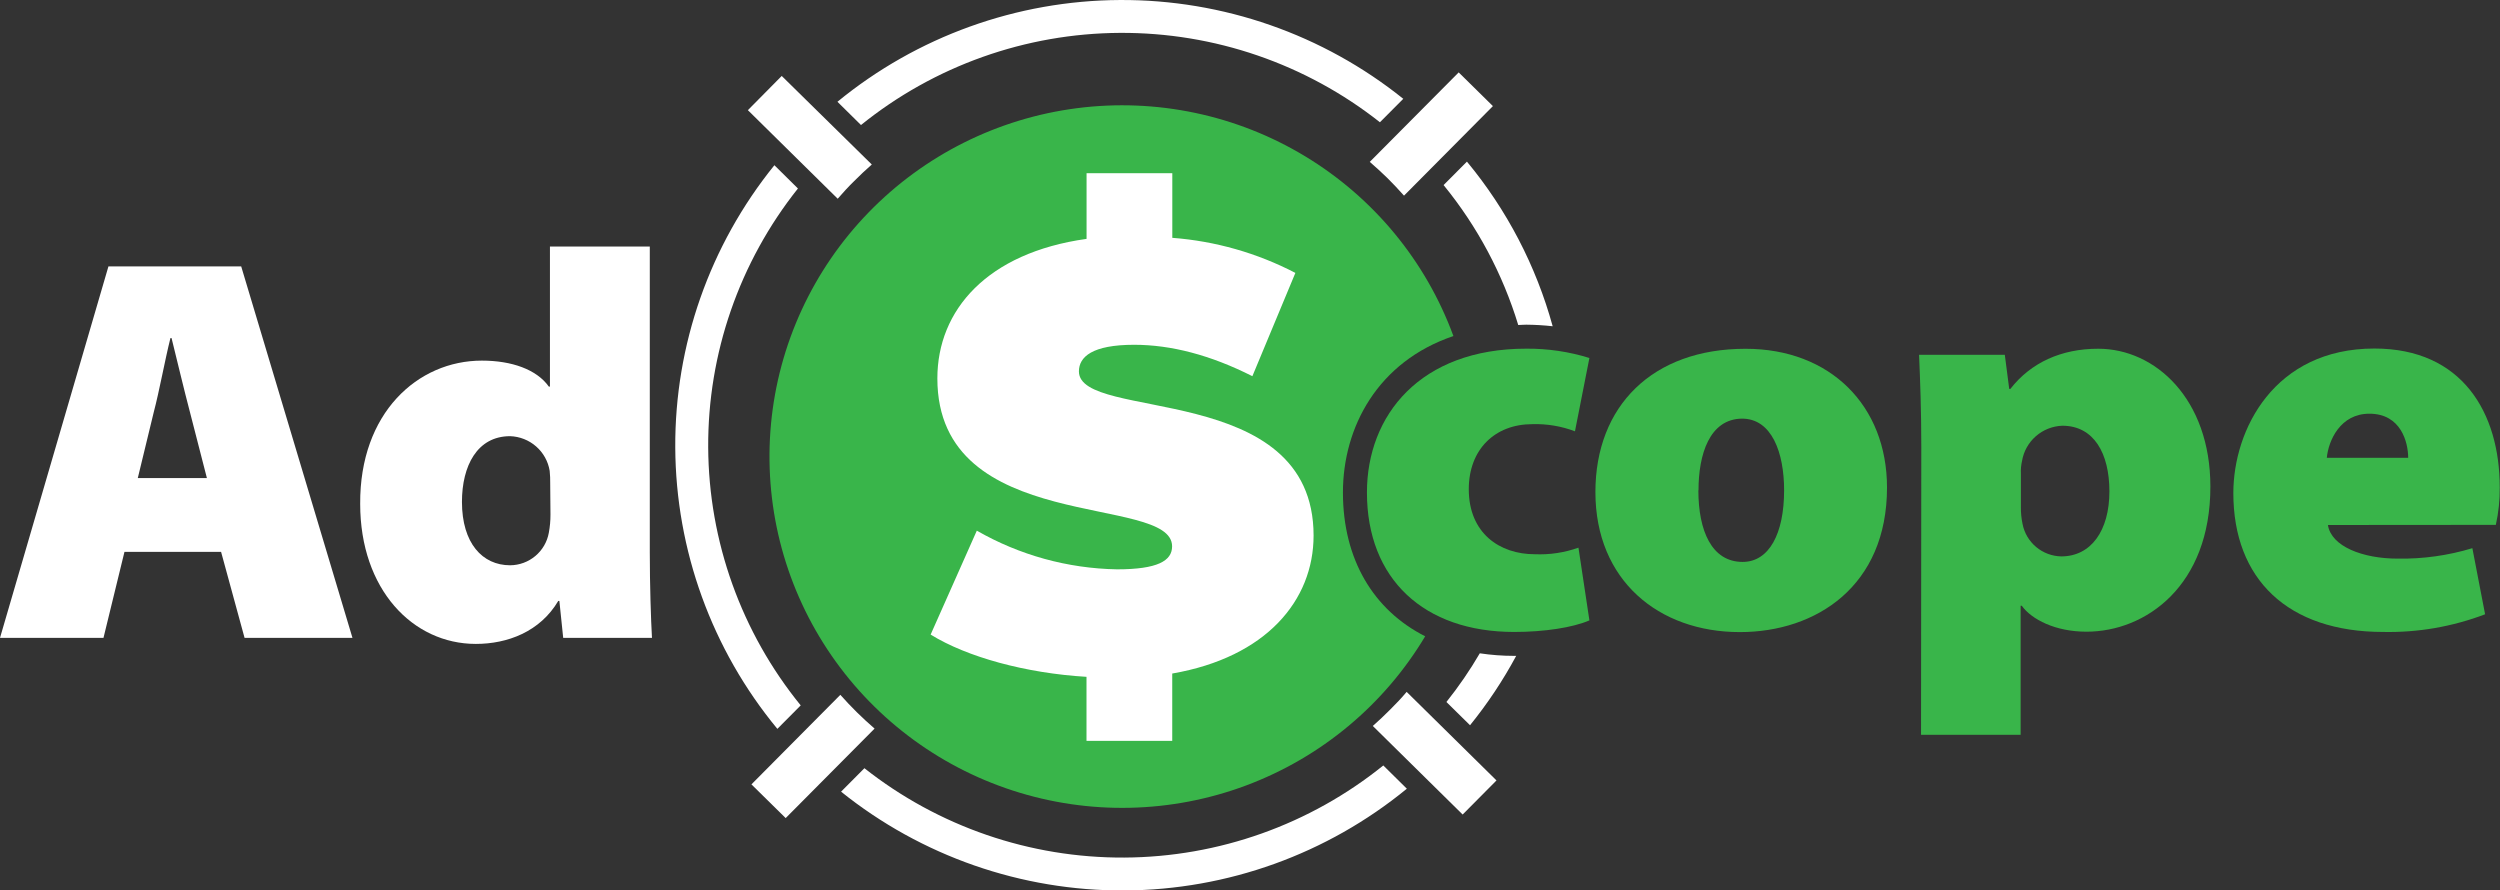 <svg width="219" height="78" viewBox="0 0 219 78" fill="none" xmlns="http://www.w3.org/2000/svg">
<rect x="0" y="0" width="219" height="78" fill="#333333" stroke="none"/>
<g clip-path="url(#clip0_320_2129)">
<path d="M117.641 43.141C117.641 37.42 120.692 31.677 127.319 29.438C124.912 22.877 120.337 17.326 114.344 13.699C108.352 10.071 101.298 8.582 94.344 9.477C87.389 10.372 80.947 13.597 76.076 18.622C71.205 23.646 68.195 30.173 67.541 37.127C66.888 44.082 68.628 51.051 72.478 56.89C76.327 62.728 82.056 67.088 88.724 69.254C95.39 71.419 102.599 71.261 109.163 68.805C115.728 66.349 121.258 61.741 124.846 55.739C120.316 53.448 117.641 49 117.641 43.141Z" fill="#39B54A"/>
<path d="M102.688 59.002V64.901H95.177V59.29C89.867 58.973 84.713 57.563 81.524 55.589L85.569 46.485C89.305 48.631 93.528 49.797 97.841 49.874C101.4 49.874 102.676 49.132 102.676 47.86C102.676 43.204 82.113 46.962 82.113 33.15C82.113 27.17 86.47 22.14 95.183 20.926V15.171H102.694V20.834C106.46 21.119 110.128 22.165 113.475 23.907L109.708 32.954C106.039 31.101 102.584 30.203 99.349 30.203C95.68 30.203 94.513 31.262 94.513 32.534C94.513 36.977 115.07 33.271 115.07 46.922C115.064 52.602 110.921 57.575 102.688 59.002Z" fill="white"/>
<path d="M69.899 16.512L67.837 14.474C62.173 21.478 59.106 30.213 59.153 39.207C59.201 48.201 62.359 56.903 68.097 63.848L70.142 61.793C64.941 55.397 62.083 47.426 62.038 39.195C61.994 30.964 64.767 22.963 69.899 16.512Z" fill="white"/>
<path d="M120.882 10.71L122.927 8.656C115.897 3.011 107.127 -0.046 98.098 0.001C89.068 0.049 80.331 3.197 73.36 8.915L75.423 10.952C81.844 5.771 89.846 2.924 98.11 2.88C106.373 2.836 114.405 5.598 120.882 10.71Z" fill="white"/>
<path d="M75.065 62.398C74.562 61.903 74.082 61.391 73.614 60.867L65.826 68.711L68.825 71.664L76.613 63.825C76.087 63.365 75.567 62.898 75.065 62.398Z" fill="white"/>
<path d="M74.834 15.855C75.33 15.349 75.845 14.877 76.37 14.411L68.478 6.653L65.514 9.651L73.383 17.409C73.846 16.874 74.319 16.356 74.834 15.855Z" fill="white"/>
<path d="M75.723 67.295L73.678 69.35C80.707 74.994 89.476 78.051 98.505 78.004C107.534 77.956 116.27 74.808 123.24 69.091L121.177 67.054C114.756 72.233 106.755 75.079 98.493 75.123C90.23 75.167 82.2 72.406 75.723 67.295Z" fill="white"/>
<path d="M121.789 62.15C121.293 62.657 120.778 63.129 120.258 63.595L128.128 71.353L131.092 68.366L123.222 60.608C122.789 61.132 122.292 61.65 121.789 62.15Z" fill="white"/>
<path d="M119.992 14.181C120.518 14.641 121.038 15.107 121.547 15.608C122.055 16.109 122.523 16.615 122.991 17.139L130.779 9.295L127.781 6.342L119.992 14.181Z" fill="white"/>
<path d="M10.903 48.344L9.065 55.877H0L9.499 23.337H21.129L30.876 55.877H21.424L19.367 48.344H10.903ZM18.125 41.88L16.623 36.039C16.137 34.203 15.508 31.55 15.028 29.616H14.93C14.444 31.55 13.959 34.255 13.474 36.085L12.07 41.88H18.125Z" fill="white"/>
<path d="M56.922 21.599V48.344C56.922 51.29 57.021 54.283 57.113 55.877H49.336L49.001 52.643H48.903C47.303 55.348 44.443 56.407 41.681 56.407C36.157 56.407 31.552 51.63 31.552 44.142C31.5 36.177 36.59 31.59 42.212 31.59C44.83 31.59 47.014 32.367 48.077 33.864H48.175V21.599H56.922ZM48.198 42.358C48.205 41.987 48.189 41.616 48.152 41.247C48.017 40.419 47.598 39.663 46.965 39.109C46.333 38.555 45.527 38.237 44.685 38.209C41.796 38.209 40.467 40.816 40.467 43.964C40.467 47.584 42.258 49.518 44.685 49.518C45.496 49.513 46.279 49.225 46.898 48.704C47.518 48.184 47.935 47.464 48.077 46.669C48.175 46.143 48.224 45.609 48.221 45.075L48.198 42.358Z" fill="white"/>
<path d="M133.703 28.442C134.475 28.448 135.247 28.494 136.014 28.58C134.564 23.297 132.004 18.381 128.503 14.158L126.458 16.212C129.417 19.836 131.639 24 132.998 28.471C133.241 28.465 133.46 28.442 133.703 28.442Z" fill="white"/>
<path d="M132.64 57.454C131.632 57.454 130.626 57.379 129.63 57.23C128.761 58.72 127.784 60.145 126.706 61.494L128.775 63.531C130.31 61.635 131.664 59.601 132.819 57.454H132.64Z" fill="white"/>
<path d="M139.232 54.346C137.776 54.974 135.303 55.359 132.64 55.359C124.736 55.359 119.744 50.72 119.744 43.141C119.744 36.384 124.401 30.543 133.703 30.543C135.577 30.529 137.443 30.804 139.232 31.36L137.967 37.783C136.776 37.331 135.508 37.118 134.235 37.156C130.941 37.156 128.665 39.377 128.665 42.853C128.665 46.715 131.375 48.551 134.443 48.551C135.745 48.608 137.046 48.412 138.273 47.975L139.232 54.346Z" fill="#39B54A"/>
<path d="M165.302 42.709C165.302 51.342 159.102 55.371 152.411 55.371C145.287 55.371 139.758 50.83 139.758 43.106C139.758 35.573 144.75 30.554 152.897 30.554C160.344 30.543 165.302 35.55 165.302 42.709ZM148.777 42.951C148.777 46.473 149.933 49.224 152.654 49.224C154.965 49.224 156.288 46.767 156.288 42.951C156.288 39.665 155.219 36.672 152.602 36.672C149.748 36.701 148.789 39.814 148.789 42.951H148.777Z" fill="#39B54A"/>
<path d="M168.306 39.135C168.306 35.999 168.208 33.294 168.11 31.078H175.621L176.008 34.071H176.106C177.897 31.769 180.561 30.549 183.808 30.549C188.8 30.549 193.63 34.94 193.63 42.634C193.63 51.325 187.962 55.336 182.773 55.336C180.058 55.336 177.978 54.271 177.105 53.063H177.007V64.366H168.283L168.306 39.135ZM177.03 44.447C177.025 44.934 177.074 45.421 177.175 45.898C177.328 46.687 177.748 47.399 178.366 47.917C178.983 48.434 179.76 48.725 180.566 48.741C183.184 48.741 184.784 46.473 184.784 43.049C184.784 39.717 183.426 37.294 180.665 37.294C179.808 37.323 178.987 37.647 178.343 38.21C177.698 38.774 177.269 39.542 177.129 40.384C177.045 40.748 177.012 41.122 177.03 41.495V44.447Z" fill="#39B54A"/>
<path d="M203.926 45.99C204.215 47.872 206.982 48.936 210.033 48.936C212.25 48.973 214.458 48.664 216.579 48.021L217.694 53.811C214.849 54.895 211.819 55.42 208.773 55.359C200.39 55.359 195.641 50.72 195.641 43.193C195.641 37.639 199.223 30.531 207.999 30.531C215.707 30.531 218.977 36.177 218.977 42.698C218.988 43.8 218.873 44.901 218.636 45.978L203.926 45.99ZM210.957 40.102C210.957 38.75 210.328 36.24 207.56 36.24C204.995 36.24 203.972 38.606 203.828 40.102H210.957Z" fill="#39B54A"/>
</g>
<defs>
<clipPath id="clip0_320_2129">
<rect width="219" height="78" fill="white"/>
</clipPath>
</defs>
</svg>
